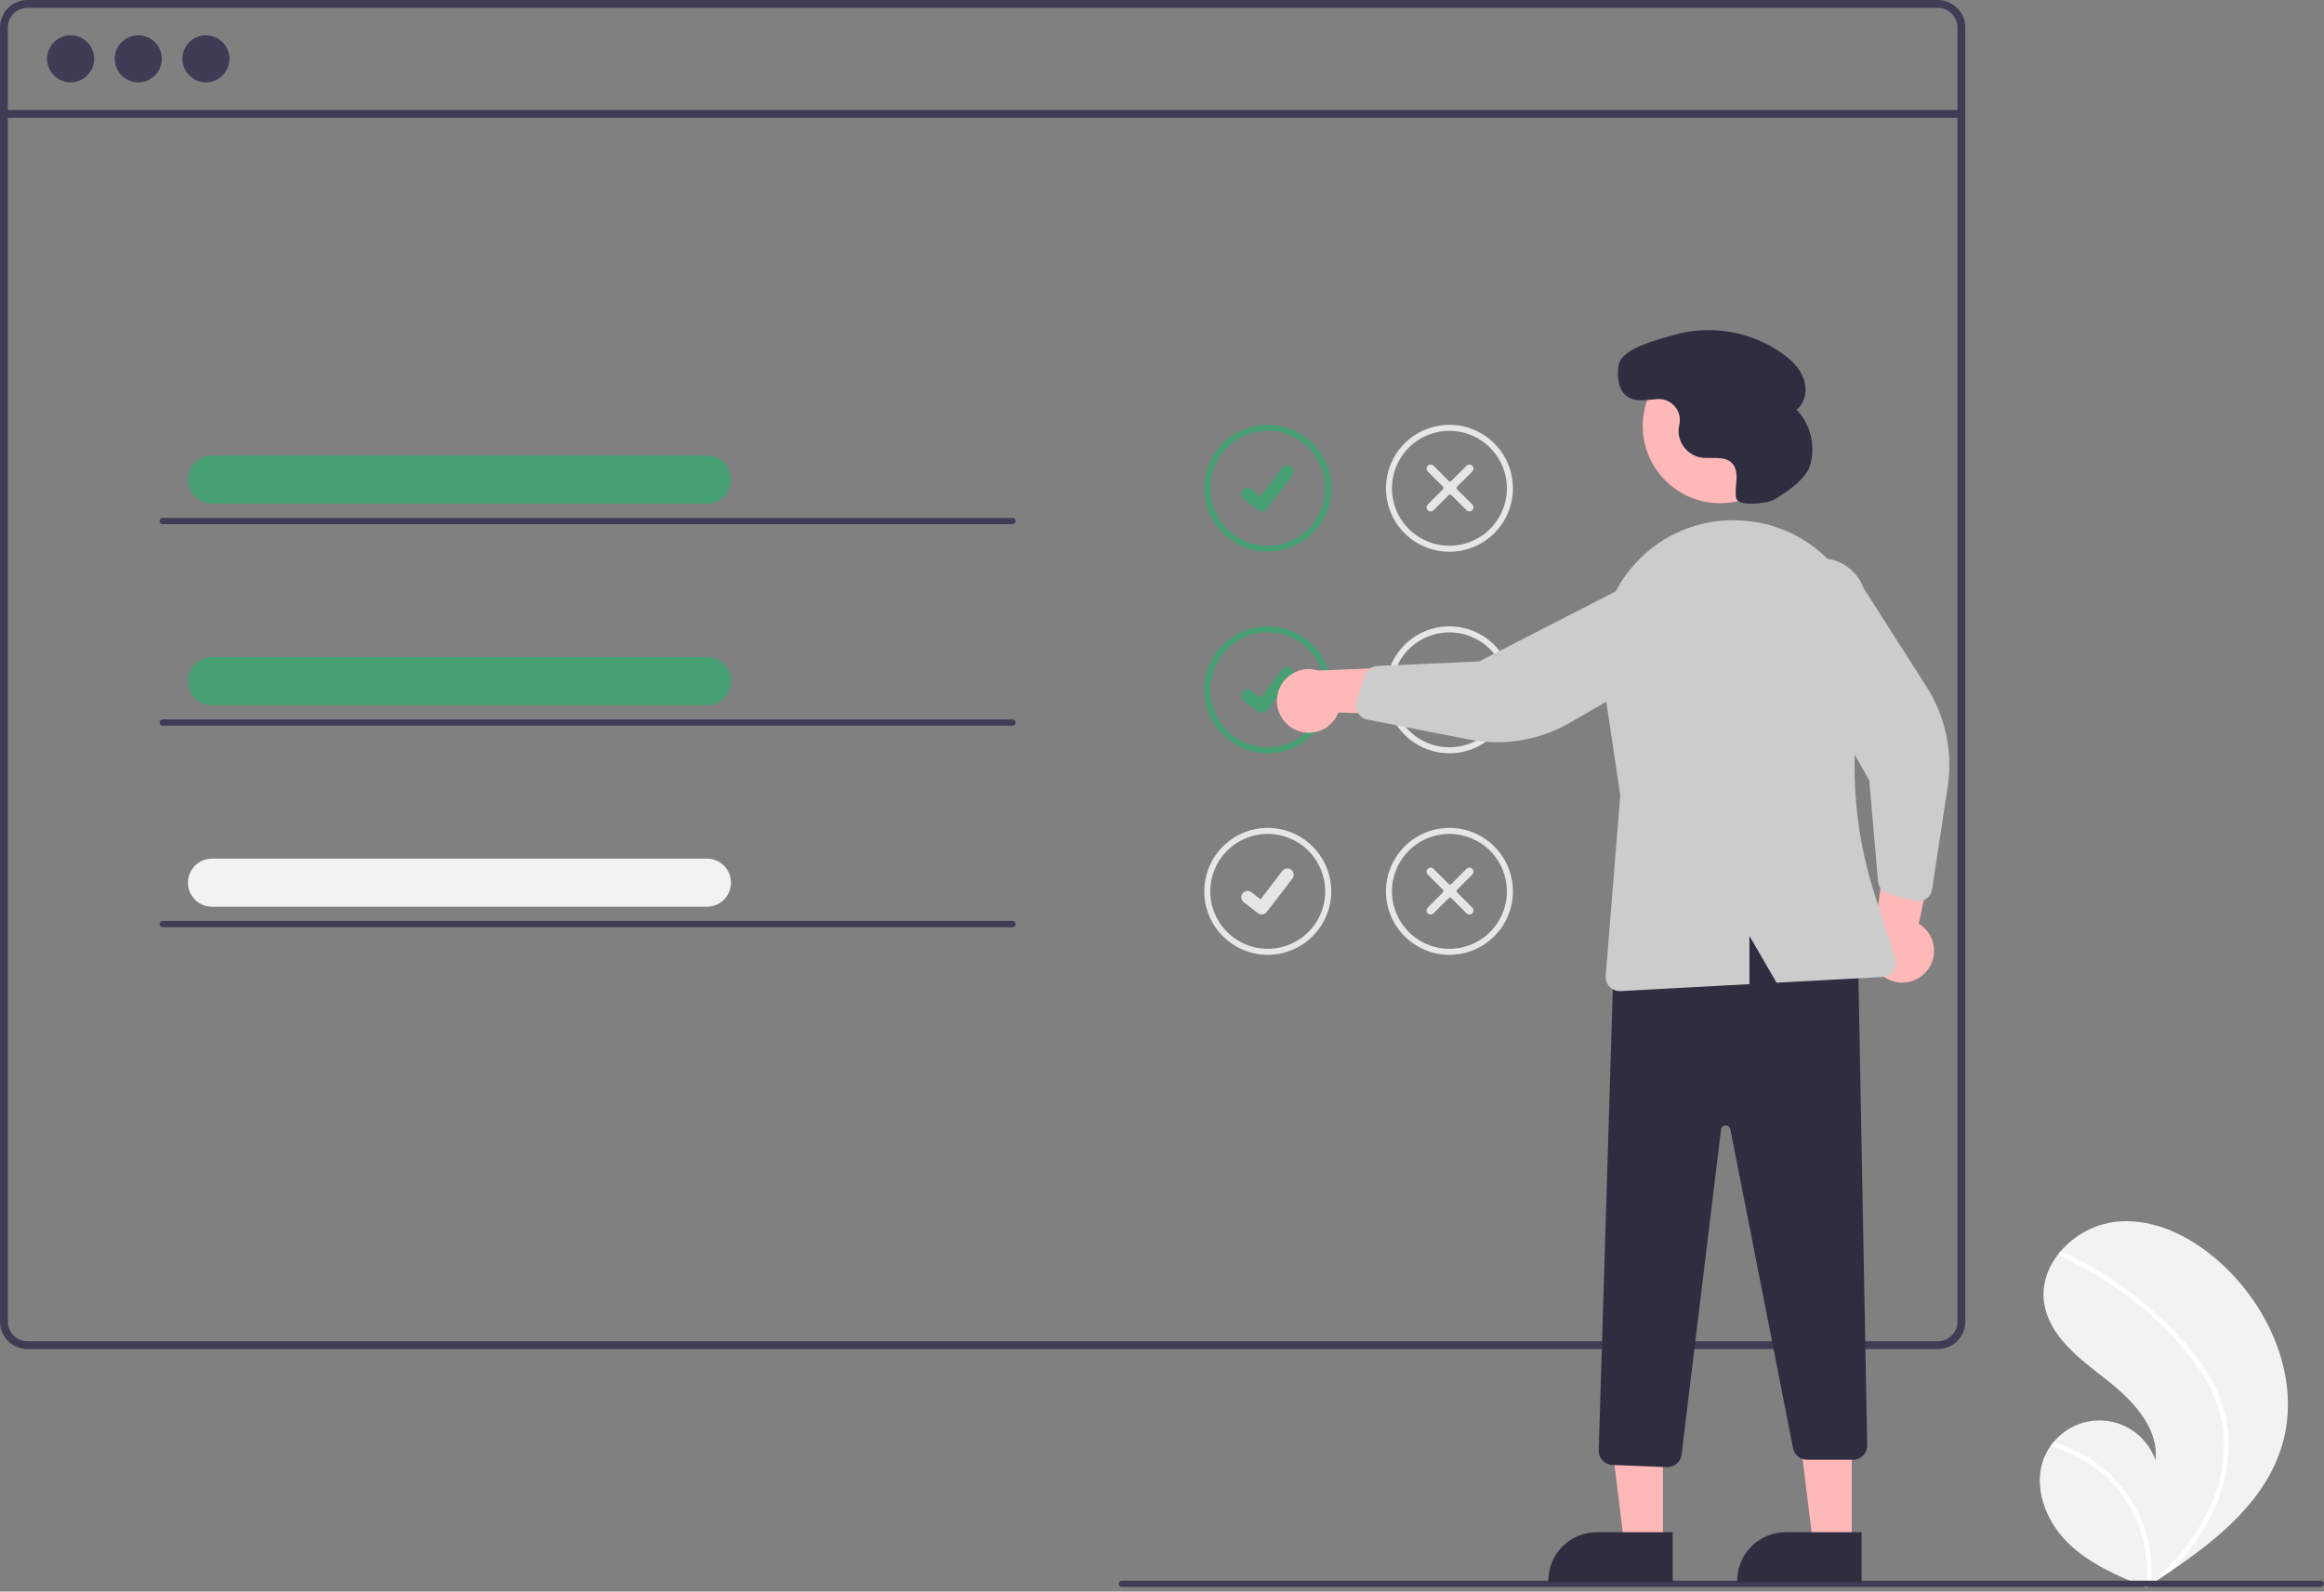 <svg width="600" height="411" viewBox="0 0 600 411" fill="none" xmlns="http://www.w3.org/2000/svg">
<rect x="0" y="0" width="600" height="411" fill="#808080" stroke="none"/>
<g clip-path="url(#clip0_399_275)">
<path d="M589.27 372.891C585.165 387.132 573.179 397.101 560.676 405.569C558.93 406.752 557.184 407.907 555.437 409.036C555.425 409.041 555.413 409.052 555.401 409.057C555.317 409.111 555.232 409.165 555.154 409.22C554.794 409.452 554.433 409.685 554.075 409.914L554.272 410.003C554.272 410.003 554.465 410.105 554.254 410.019C554.191 409.993 554.125 409.969 554.062 409.943C546.799 407.013 539.406 403.868 533.84 398.38C528.065 392.681 524.691 383.742 527.818 376.256C528.229 375.275 528.748 374.343 529.365 373.478C529.619 373.115 529.892 372.767 530.177 372.427C531.901 370.322 534.156 368.714 536.708 367.769C539.26 366.824 542.017 366.576 544.697 367.05C547.377 367.524 549.882 368.703 551.955 370.466C554.028 372.23 555.594 374.513 556.491 377.082C557.41 368.53 550.358 361.365 543.571 356.079C536.781 350.796 529.066 345.042 527.753 336.537C527.02 331.805 528.666 327.219 531.663 323.537C531.756 323.426 531.849 323.314 531.944 323.205C535.593 318.917 540.726 316.164 546.316 315.495C556.727 314.413 566.84 319.924 574.404 327.163C586.578 338.809 593.937 356.699 589.27 372.891Z" fill="#F2F2F2"/>
<path d="M569.701 354.264C571.699 357.372 573.233 360.756 574.255 364.308C575.118 367.482 575.503 370.768 575.395 374.056C575.117 380.821 573.217 387.421 569.857 393.3C567.326 397.761 564.241 401.883 560.676 405.569C558.93 406.752 557.183 407.907 555.436 409.036C555.425 409.041 555.412 409.052 555.4 409.057C555.316 409.111 555.232 409.165 555.154 409.22C554.793 409.452 554.433 409.685 554.075 409.914C554.075 409.914 554.464 410.105 554.253 410.019C554.191 409.993 554.125 409.969 554.062 409.943C554.713 404.605 554.075 399.19 552.202 394.149C550.329 389.109 547.275 384.592 543.297 380.975C539.308 377.413 534.535 374.844 529.365 373.478C529.619 373.115 529.892 372.767 530.176 372.427C532.173 372.986 534.116 373.722 535.983 374.624C542.658 377.829 548.123 383.098 551.569 389.651C554.663 395.601 555.994 402.31 555.407 408.99C555.705 408.72 556.004 408.444 556.294 408.17C561.813 403.024 566.716 397.117 570.034 390.301C572.912 384.528 574.327 378.136 574.153 371.687C573.882 364.656 571.081 358.143 567.025 352.474C562.579 346.425 557.327 341.012 551.415 336.386C545.457 331.614 538.938 327.589 532.002 324.401C531.845 324.328 531.723 324.197 531.66 324.037C531.597 323.876 531.598 323.697 531.663 323.537C531.709 323.394 531.81 323.274 531.944 323.205C532.013 323.175 532.088 323.162 532.163 323.165C532.238 323.168 532.311 323.188 532.377 323.223C533.233 323.618 534.084 324.017 534.927 324.434C541.953 327.907 548.521 332.239 554.479 337.331C560.234 342.238 565.652 347.844 569.701 354.264Z" fill="white"/>
<path d="M500.302 9.2364e-09H7.085C5.207 0.002 3.405 0.749 2.077 2.077C0.749 3.406 0.002 5.207 0 7.085V341.303C0.002 343.181 0.749 344.983 2.077 346.311C3.405 347.639 5.207 348.386 7.085 348.388H500.302C501.326 348.388 502.339 348.166 503.269 347.737C504.199 347.307 505.025 346.681 505.689 345.902C505.746 345.841 505.797 345.776 505.844 345.707C506.267 345.19 506.609 344.612 506.859 343.992C507.216 343.141 507.398 342.226 507.395 341.303V7.085C507.393 5.206 506.645 3.403 505.315 2.075C503.985 0.746 502.182 -9.58603e-05 500.302 9.2364e-09ZM505.372 341.303C505.373 342.291 505.082 343.258 504.535 344.082C504.05 344.807 503.39 345.399 502.618 345.804C501.902 346.174 501.108 346.366 500.302 346.365H7.085C5.743 346.363 4.456 345.829 3.507 344.88C2.558 343.931 2.025 342.645 2.023 341.303V7.085C2.025 5.743 2.558 4.457 3.507 3.508C4.456 2.559 5.743 2.025 7.085 2.023H500.302C501.645 2.023 502.934 2.556 503.885 3.505C504.835 4.454 505.37 5.742 505.372 7.085V341.303Z" fill="#3F3D56"/>
<path d="M506.38 28.398H1.01V30.424H506.38V28.398Z" fill="#3F3D56"/>
<path d="M18.227 21.268C21.583 21.268 24.304 18.547 24.304 15.191C24.304 11.835 21.583 9.115 18.227 9.115C14.871 9.115 12.15 11.835 12.15 15.191C12.15 18.547 14.871 21.268 18.227 21.268Z" fill="#3F3D56"/>
<path d="M35.698 21.268C39.054 21.268 41.774 18.547 41.774 15.191C41.774 11.835 39.054 9.115 35.698 9.115C32.342 9.115 29.621 11.835 29.621 15.191C29.621 18.547 32.342 21.268 35.698 21.268Z" fill="#3F3D56"/>
<path d="M53.166 21.268C56.523 21.268 59.243 18.547 59.243 15.191C59.243 11.835 56.523 9.115 53.166 9.115C49.81 9.115 47.09 11.835 47.09 15.191C47.09 18.547 49.81 21.268 53.166 21.268Z" fill="#3F3D56"/>
<path d="M327.305 142.489C324.062 142.489 320.893 141.528 318.197 139.726C315.502 137.925 313.401 135.365 312.16 132.37C310.919 129.374 310.595 126.078 311.227 122.898C311.86 119.719 313.421 116.798 315.713 114.505C318.006 112.213 320.927 110.651 324.107 110.019C327.286 109.386 330.582 109.711 333.578 110.952C336.573 112.193 339.133 114.294 340.934 116.989C342.736 119.685 343.697 122.854 343.697 126.097C343.692 130.443 341.964 134.609 338.89 137.682C335.817 140.755 331.651 142.484 327.305 142.489ZM327.305 111.258C324.37 111.258 321.501 112.128 319.061 113.758C316.62 115.389 314.718 117.706 313.595 120.418C312.472 123.129 312.178 126.113 312.751 128.991C313.323 131.87 314.737 134.514 316.812 136.589C318.887 138.665 321.531 140.078 324.41 140.65C327.288 141.223 330.272 140.929 332.983 139.806C335.695 138.683 338.012 136.781 339.643 134.341C341.273 131.9 342.144 129.031 342.144 126.097C342.139 122.162 340.574 118.391 337.792 115.609C335.011 112.827 331.239 111.262 327.305 111.258Z" fill="#479F74"/>
<path d="M325.757 132.053C325.406 132.054 325.064 131.94 324.783 131.73L324.766 131.717L321.096 128.909C320.752 128.646 320.528 128.257 320.471 127.828C320.414 127.4 320.53 126.966 320.794 126.623C321.057 126.279 321.446 126.055 321.874 125.998C322.303 125.941 322.737 126.057 323.08 126.321L325.457 128.143L331.074 120.815C331.205 120.645 331.367 120.503 331.552 120.396C331.738 120.289 331.942 120.219 332.155 120.191C332.367 120.163 332.583 120.177 332.789 120.232C332.996 120.288 333.19 120.383 333.36 120.513L333.36 120.514L333.326 120.562L333.361 120.514C333.704 120.777 333.928 121.166 333.985 121.594C334.041 122.023 333.926 122.456 333.663 122.8L327.056 131.415C326.903 131.614 326.707 131.775 326.482 131.885C326.257 131.995 326.009 132.052 325.759 132.051L325.757 132.053Z" fill="#479F74"/>
<path d="M374.209 142.489C370.967 142.489 367.797 141.528 365.102 139.726C362.406 137.925 360.305 135.365 359.064 132.37C357.823 129.374 357.499 126.078 358.131 122.898C358.764 119.719 360.325 116.798 362.618 114.505C364.91 112.213 367.831 110.651 371.011 110.019C374.191 109.386 377.487 109.711 380.482 110.952C383.477 112.193 386.038 114.294 387.839 116.989C389.64 119.685 390.601 122.854 390.601 126.097C390.597 130.443 388.868 134.609 385.795 137.682C382.722 140.756 378.555 142.484 374.209 142.489ZM374.209 111.258C371.274 111.258 368.405 112.128 365.965 113.758C363.525 115.389 361.623 117.706 360.5 120.418C359.376 123.129 359.083 126.113 359.655 128.991C360.228 131.87 361.641 134.514 363.716 136.589C365.791 138.665 368.436 140.078 371.314 140.65C374.192 141.223 377.176 140.929 379.888 139.806C382.599 138.683 384.917 136.781 386.547 134.341C388.178 131.9 389.048 129.031 389.048 126.097C389.044 122.162 387.479 118.391 384.697 115.609C381.915 112.827 378.143 111.262 374.209 111.258Z" fill="#E6E6E6"/>
<path d="M380.108 131.768C379.911 131.965 379.645 132.075 379.366 132.075C379.088 132.075 378.821 131.965 378.625 131.768L374.691 127.835C374.603 127.747 374.484 127.698 374.36 127.698C374.236 127.698 374.117 127.747 374.03 127.835L370.096 131.768C369.899 131.965 369.632 132.075 369.354 132.075C369.076 132.075 368.809 131.965 368.612 131.768C368.415 131.571 368.305 131.304 368.305 131.026C368.305 130.748 368.415 130.481 368.612 130.284L372.546 126.351C372.633 126.263 372.682 126.144 372.682 126.02C372.682 125.896 372.633 125.777 372.546 125.689L368.612 121.756C368.415 121.559 368.305 121.292 368.305 121.014C368.305 120.736 368.415 120.469 368.612 120.272C368.809 120.075 369.076 119.965 369.354 119.965C369.632 119.965 369.899 120.075 370.096 120.272L374.029 124.206C374.117 124.293 374.236 124.342 374.36 124.342C374.484 124.342 374.603 124.293 374.691 124.206L378.624 120.272C378.821 120.075 379.088 119.965 379.366 119.965C379.644 119.965 379.911 120.075 380.108 120.272C380.305 120.469 380.416 120.736 380.416 121.014C380.416 121.292 380.305 121.559 380.108 121.756L376.175 125.69C376.087 125.777 376.038 125.896 376.038 126.02C376.038 126.144 376.087 126.263 376.175 126.351L380.108 130.284C380.305 130.481 380.415 130.748 380.415 131.026C380.415 131.304 380.305 131.571 380.108 131.768Z" fill="#E6E6E6"/>
<path d="M327.305 194.532C324.062 194.532 320.893 193.571 318.197 191.77C315.502 189.968 313.401 187.408 312.16 184.413C310.919 181.418 310.595 178.122 311.227 174.942C311.86 171.762 313.421 168.841 315.713 166.549C318.006 164.256 320.927 162.695 324.107 162.062C327.286 161.43 330.582 161.754 333.578 162.995C336.573 164.236 339.133 166.337 340.934 169.033C342.736 171.728 343.697 174.898 343.697 178.14C343.692 182.486 341.964 186.653 338.89 189.726C335.817 192.799 331.651 194.527 327.305 194.532ZM327.305 163.301C324.37 163.301 321.501 164.171 319.061 165.802C316.62 167.432 314.718 169.75 313.595 172.461C312.472 175.173 312.178 178.156 312.751 181.035C313.323 183.913 314.737 186.557 316.812 188.633C318.887 190.708 321.531 192.121 324.41 192.694C327.288 193.266 330.272 192.972 332.983 191.849C335.695 190.726 338.012 188.824 339.643 186.384C341.273 183.944 342.144 181.075 342.144 178.14C342.139 174.206 340.574 170.434 337.792 167.652C335.011 164.87 331.239 163.305 327.305 163.301Z" fill="#479F74"/>
<path d="M325.757 184.097C325.406 184.097 325.064 183.984 324.783 183.773L324.766 183.76L321.096 180.952C320.752 180.689 320.528 180.301 320.471 179.872C320.414 179.443 320.53 179.009 320.794 178.666C321.057 178.323 321.446 178.098 321.874 178.041C322.303 177.985 322.737 178.101 323.08 178.364L325.457 180.187L331.074 172.859C331.205 172.689 331.367 172.546 331.552 172.439C331.738 172.332 331.942 172.262 332.155 172.234C332.367 172.206 332.583 172.22 332.789 172.276C332.996 172.331 333.19 172.426 333.36 172.557L333.36 172.557L333.326 172.605L333.361 172.557C333.704 172.82 333.928 173.209 333.985 173.638C334.041 174.066 333.926 174.5 333.663 174.843L327.056 183.459C326.903 183.657 326.707 183.818 326.482 183.928C326.257 184.038 326.009 184.095 325.759 184.095L325.757 184.097Z" fill="#479F74"/>
<path d="M374.209 194.532C370.967 194.532 367.797 193.571 365.102 191.77C362.406 189.968 360.305 187.408 359.064 184.413C357.823 181.418 357.499 178.122 358.131 174.942C358.764 171.762 360.325 168.841 362.618 166.549C364.91 164.256 367.831 162.695 371.011 162.062C374.191 161.43 377.487 161.754 380.482 162.995C383.477 164.236 386.038 166.337 387.839 169.033C389.64 171.728 390.601 174.898 390.601 178.14C390.597 182.486 388.868 186.653 385.795 189.726C382.722 192.799 378.555 194.527 374.209 194.532ZM374.209 163.301C371.274 163.301 368.405 164.171 365.965 165.802C363.525 167.432 361.623 169.75 360.5 172.461C359.376 175.173 359.083 178.156 359.655 181.035C360.228 183.913 361.641 186.557 363.716 188.633C365.791 190.708 368.436 192.121 371.314 192.694C374.192 193.266 377.176 192.972 379.888 191.849C382.599 190.726 384.917 188.824 386.547 186.384C388.178 183.944 389.048 181.075 389.048 178.14C389.044 174.206 387.479 170.434 384.697 167.652C381.915 164.87 378.143 163.305 374.209 163.301Z" fill="#E6E6E6"/>
<path d="M380.108 183.812C379.911 184.008 379.645 184.118 379.366 184.118C379.088 184.118 378.821 184.008 378.624 183.812L374.691 179.878C374.603 179.791 374.484 179.741 374.36 179.741C374.236 179.741 374.117 179.791 374.03 179.878L370.096 183.812C369.899 184.008 369.632 184.119 369.354 184.119C369.076 184.119 368.809 184.008 368.612 183.812C368.415 183.615 368.305 183.348 368.305 183.07C368.305 182.791 368.415 182.524 368.612 182.328L372.546 178.394C372.633 178.306 372.682 178.187 372.682 178.064C372.682 177.94 372.633 177.821 372.546 177.733L368.612 173.799C368.415 173.602 368.305 173.336 368.305 173.057C368.305 172.779 368.415 172.512 368.612 172.315C368.809 172.119 369.076 172.008 369.354 172.008C369.632 172.008 369.899 172.119 370.096 172.315L374.029 176.249C374.117 176.337 374.236 176.386 374.36 176.386C374.484 176.386 374.603 176.337 374.691 176.249L378.624 172.316C378.821 172.119 379.088 172.008 379.366 172.008C379.644 172.008 379.911 172.119 380.108 172.316C380.305 172.512 380.415 172.779 380.415 173.058C380.415 173.336 380.305 173.603 380.108 173.8L376.175 177.733C376.087 177.821 376.038 177.94 376.038 178.064C376.038 178.188 376.087 178.307 376.175 178.394L380.108 182.328C380.305 182.525 380.415 182.792 380.415 183.07C380.415 183.348 380.305 183.615 380.108 183.812Z" fill="#E6E6E6"/>
<path d="M327.305 246.576C324.062 246.576 320.893 245.614 318.197 243.813C315.502 242.012 313.401 239.452 312.16 236.456C310.919 233.461 310.595 230.165 311.227 226.985C311.86 223.805 313.421 220.885 315.713 218.592C318.006 216.3 320.927 214.738 324.107 214.106C327.286 213.473 330.582 213.798 333.578 215.039C336.573 216.279 339.133 218.38 340.934 221.076C342.736 223.772 343.697 226.941 343.697 230.183C343.692 234.529 341.964 238.696 338.89 241.769C335.817 244.842 331.651 246.571 327.305 246.576ZM327.305 215.344C324.37 215.344 321.501 216.215 319.061 217.845C316.62 219.476 314.718 221.793 313.595 224.505C312.472 227.216 312.178 230.2 312.751 233.078C313.323 235.957 314.737 238.601 316.812 240.676C318.887 242.751 321.531 244.165 324.41 244.737C327.288 245.31 330.272 245.016 332.983 243.893C335.695 242.77 338.012 240.868 339.643 238.427C341.273 235.987 342.144 233.118 342.144 230.183C342.139 226.249 340.574 222.477 337.792 219.695C335.011 216.914 331.239 215.349 327.305 215.344Z" fill="#E6E6E6"/>
<path d="M325.757 236.14C325.406 236.141 325.064 236.027 324.783 235.816L324.766 235.803L321.096 232.996C320.752 232.733 320.528 232.344 320.471 231.915C320.414 231.486 320.53 231.053 320.794 230.709C321.057 230.366 321.446 230.141 321.874 230.085C322.303 230.028 322.737 230.144 323.08 230.407L325.457 232.23L331.074 224.902C331.205 224.732 331.367 224.59 331.552 224.482C331.738 224.375 331.942 224.306 332.155 224.278C332.367 224.25 332.583 224.264 332.789 224.319C332.996 224.374 333.19 224.47 333.36 224.6L333.36 224.6L333.326 224.649L333.361 224.6C333.704 224.864 333.928 225.253 333.985 225.681C334.041 226.11 333.926 226.543 333.663 226.887L327.056 235.502C326.903 235.701 326.707 235.861 326.482 235.972C326.257 236.082 326.009 236.139 325.759 236.138L325.757 236.14Z" fill="#E6E6E6"/>
<path d="M374.209 246.576C370.967 246.576 367.797 245.614 365.102 243.813C362.406 242.012 360.305 239.452 359.064 236.456C357.823 233.461 357.499 230.165 358.131 226.985C358.764 223.805 360.325 220.885 362.618 218.592C364.91 216.3 367.831 214.738 371.011 214.106C374.191 213.473 377.487 213.798 380.482 215.039C383.477 216.279 386.038 218.38 387.839 221.076C389.64 223.772 390.601 226.941 390.601 230.183C390.597 234.529 388.868 238.696 385.795 241.769C382.722 244.842 378.555 246.571 374.209 246.576ZM374.209 215.344C371.274 215.344 368.405 216.215 365.965 217.845C363.525 219.476 361.623 221.793 360.5 224.505C359.376 227.216 359.083 230.2 359.655 233.078C360.228 235.957 361.641 238.601 363.716 240.676C365.791 242.751 368.436 244.165 371.314 244.737C374.192 245.31 377.176 245.016 379.888 243.893C382.599 242.77 384.917 240.868 386.547 238.427C388.178 235.987 389.048 233.118 389.048 230.183C389.044 226.249 387.479 222.477 384.697 219.695C381.915 216.914 378.143 215.349 374.209 215.344Z" fill="#E6E6E6"/>
<path d="M380.108 235.855C379.911 236.051 379.644 236.162 379.366 236.162C379.088 236.162 378.821 236.051 378.624 235.855L374.691 231.921C374.603 231.834 374.484 231.785 374.36 231.785C374.236 231.785 374.117 231.834 374.03 231.921L370.096 235.855C369.899 236.052 369.632 236.162 369.354 236.162C369.076 236.162 368.809 236.052 368.612 235.855C368.415 235.658 368.305 235.391 368.305 235.113C368.305 234.835 368.415 234.568 368.612 234.371L372.546 230.437C372.633 230.35 372.682 230.231 372.682 230.107C372.682 229.983 372.633 229.864 372.546 229.776L368.612 225.843C368.415 225.646 368.305 225.379 368.305 225.101C368.305 224.822 368.415 224.556 368.612 224.359C368.809 224.162 369.076 224.052 369.354 224.052C369.632 224.052 369.899 224.162 370.096 224.359L374.029 228.293C374.117 228.38 374.236 228.429 374.36 228.429C374.484 228.429 374.603 228.38 374.691 228.292L378.624 224.359C378.821 224.163 379.088 224.053 379.366 224.053C379.644 224.053 379.91 224.164 380.107 224.36C380.303 224.557 380.414 224.823 380.414 225.101C380.414 225.379 380.304 225.646 380.108 225.843L376.175 229.776C376.087 229.864 376.038 229.983 376.038 230.107C376.038 230.231 376.087 230.35 376.175 230.438L380.108 234.371C380.305 234.568 380.415 234.835 380.415 235.113C380.415 235.391 380.305 235.658 380.108 235.855Z" fill="#E6E6E6"/>
<path d="M599.188 409.814H289.607C289.392 409.814 289.185 409.728 289.033 409.576C288.881 409.423 288.795 409.217 288.795 409.001C288.795 408.786 288.881 408.579 289.033 408.427C289.185 408.274 289.392 408.189 289.607 408.189H599.188C599.404 408.189 599.611 408.274 599.763 408.427C599.915 408.579 600.001 408.786 600.001 409.001C600.001 409.217 599.915 409.423 599.763 409.576C599.611 409.728 599.404 409.814 599.188 409.814Z" fill="#3F3D56"/>
<path d="M333.68 188.058C334.702 188.676 335.848 189.062 337.035 189.19C338.223 189.317 339.424 189.183 340.554 188.796C341.685 188.409 342.716 187.779 343.576 186.95C344.437 186.121 345.105 185.114 345.534 183.999L374.554 184.965L366.671 172.099L340.321 173.155C338.401 172.558 336.328 172.687 334.496 173.517C332.664 174.346 331.2 175.819 330.381 177.656C329.563 179.493 329.446 181.567 330.054 183.484C330.662 185.401 331.953 187.028 333.68 188.058V188.058Z" fill="#FFB8B8"/>
<path d="M497.306 250.916C498.093 250.018 498.674 248.958 499.008 247.811C499.342 246.664 499.42 245.458 499.237 244.277C499.054 243.097 498.614 241.971 497.949 240.979C497.283 239.987 496.409 239.153 495.386 238.535L501.42 210.133L487.372 215.641L483.796 241.768C482.873 243.554 482.637 245.617 483.133 247.566C483.629 249.515 484.822 251.215 486.488 252.342C488.153 253.47 490.174 253.948 492.168 253.685C494.162 253.422 495.99 252.437 497.306 250.916Z" fill="#FFB8B8"/>
<path d="M429.326 398.94L419.364 398.939L414.625 360.515L429.327 360.516L429.326 398.94Z" fill="#FFB8B8"/>
<path d="M431.865 408.596L399.744 408.595V408.189C399.744 406.547 400.067 404.921 400.696 403.404C401.324 401.888 402.245 400.509 403.406 399.348C404.567 398.188 405.945 397.267 407.462 396.638C408.979 396.01 410.605 395.687 412.246 395.687H412.247L431.865 395.688L431.865 408.596Z" fill="#2F2E41"/>
<path d="M478.078 398.94L468.116 398.939L463.377 360.515L478.079 360.516L478.078 398.94Z" fill="#FFB8B8"/>
<path d="M480.618 408.596L448.498 408.595V408.189C448.498 406.547 448.821 404.921 449.45 403.404C450.078 401.888 450.999 400.509 452.16 399.348C453.321 398.188 454.699 397.267 456.216 396.638C457.733 396.01 459.358 395.687 461 395.687H461.001L480.619 395.688L480.618 408.596Z" fill="#2F2E41"/>
<path d="M430.363 378.876L416.262 378.312C415.3 378.271 414.393 377.853 413.736 377.148C413.08 376.444 412.727 375.51 412.753 374.547L416.726 244.231L416.986 244.138C441.7 235.197 462.146 235.873 479.492 246.202L479.686 246.318L482.066 373.239C482.075 373.725 481.987 374.208 481.808 374.66C481.628 375.111 481.36 375.523 481.02 375.869C480.679 376.216 480.273 376.492 479.825 376.68C479.377 376.868 478.896 376.965 478.41 376.965H466.519C465.672 376.963 464.852 376.669 464.198 376.131C463.544 375.593 463.096 374.845 462.931 374.014L446.733 291.614C446.677 291.329 446.521 291.074 446.294 290.893C446.066 290.713 445.782 290.62 445.492 290.631C445.202 290.641 444.925 290.755 444.712 290.952C444.498 291.148 444.362 291.415 444.327 291.703L434.139 375.664C434.027 376.549 433.597 377.363 432.929 377.955C432.261 378.546 431.4 378.875 430.508 378.879C430.46 378.879 430.412 378.878 430.363 378.876Z" fill="#2F2E41"/>
<path d="M444.082 129.948C455.104 129.948 464.039 121.013 464.039 109.991C464.039 98.969 455.104 90.034 444.082 90.034C433.06 90.034 424.125 98.969 424.125 109.991C424.125 121.013 433.06 129.948 444.082 129.948Z" fill="#FFB8B8"/>
<path d="M350.259 183.342C350.037 182.631 350.036 181.87 350.258 181.159L352.325 174.534C352.551 173.818 352.991 173.187 353.586 172.729C354.182 172.271 354.904 172.006 355.654 171.971L381.837 170.814L424.316 149.039C425.79 148.568 427.344 148.392 428.886 148.521C430.429 148.651 431.931 149.084 433.307 149.794C434.682 150.505 435.904 151.48 436.903 152.663C437.901 153.846 438.656 155.215 439.125 156.69C439.595 158.166 439.768 159.719 439.636 161.262C439.505 162.804 439.07 164.306 438.358 165.68C437.645 167.055 436.669 168.275 435.484 169.272C434.299 170.269 432.93 171.022 431.454 171.489L405.421 186.589C397.521 191.173 388.225 192.731 379.261 190.974L353.045 185.837C352.541 185.738 352.063 185.534 351.643 185.239C351.223 184.943 350.87 184.562 350.607 184.121C350.461 183.876 350.344 183.614 350.259 183.342Z" fill="#CCCCCC"/>
<path d="M496.453 232.528C495.753 232.78 494.993 232.813 494.273 232.622L487.566 230.838C486.84 230.644 486.192 230.231 485.708 229.655C485.225 229.08 484.93 228.37 484.863 227.622L482.591 201.512L459.026 160C458.492 158.546 458.251 157.002 458.315 155.455C458.379 153.909 458.747 152.39 459.398 150.985C460.05 149.581 460.972 148.319 462.111 147.271C463.251 146.223 464.586 145.41 466.04 144.879C467.494 144.347 469.038 144.108 470.585 144.174C472.131 144.239 473.65 144.609 475.054 145.263C476.457 145.916 477.718 146.839 478.765 147.98C479.811 149.121 480.622 150.457 481.152 151.911L497.347 177.277C502.263 184.975 504.216 194.196 502.843 203.226L498.828 229.638C498.751 230.146 498.567 230.631 498.29 231.064C498.012 231.496 497.647 231.865 497.217 232.146C496.978 232.303 496.722 232.431 496.453 232.528Z" fill="#CCCCCC"/>
<path d="M422.253 145.433C425.681 141.674 429.909 138.732 434.626 136.825C439.342 134.918 444.426 134.094 449.504 134.415C449.837 134.436 450.17 134.459 450.501 134.485H450.501C455.313 134.865 459.989 136.269 464.215 138.601C468.441 140.934 472.121 144.142 475.007 148.011C477.942 151.934 480.006 156.438 481.06 161.223C482.115 166.007 482.136 170.962 481.122 175.755C477.252 194.073 478.231 213.084 483.963 230.907L489.317 247.531C489.488 248.064 489.535 248.629 489.454 249.183C489.373 249.736 489.166 250.264 488.848 250.725C488.531 251.186 488.112 251.568 487.624 251.842C487.136 252.115 486.591 252.273 486.032 252.303L458.662 253.774L451.657 241.676V254.151L418.391 255.939C418.325 255.943 418.259 255.945 418.193 255.945C417.688 255.945 417.189 255.84 416.727 255.637C416.264 255.435 415.849 255.138 415.507 254.767C415.164 254.396 414.903 253.958 414.738 253.481C414.573 253.004 414.509 252.498 414.55 251.995L418.31 205.369L413.594 173.702C412.83 168.642 413.212 163.476 414.711 158.583C416.209 153.691 418.787 149.197 422.253 145.433Z" fill="#CCCCCC"/>
<path d="M457.952 129.043C456.104 130.107 448.8 130.811 448.28 128.744L448.269 128.699C447.907 127.184 448.208 125.602 448.312 124.048C448.415 122.495 448.263 120.787 447.205 119.645C445.232 117.515 441.722 118.644 438.87 118.106C437.199 117.733 435.721 116.764 434.713 115.38C433.705 113.996 433.235 112.292 433.393 110.587C433.434 110.264 433.497 109.941 433.569 109.618C433.747 108.799 433.733 107.95 433.528 107.137C433.324 106.325 432.933 105.571 432.388 104.935C431.842 104.298 431.157 103.797 430.385 103.47C429.614 103.144 428.777 103 427.94 103.051C425.057 103.216 421.945 104.09 419.56 101.954C417.716 100.303 417.265 96.004 418.076 93.665C419.438 89.734 428.163 87.676 431.972 86.544C436.683 85.183 441.639 84.889 446.478 85.683C451.318 86.477 455.919 88.339 459.948 91.135C462.354 92.831 464.601 94.962 465.627 97.721C466.653 100.48 466.158 103.962 463.845 105.783C465.638 107.681 466.9 110.017 467.506 112.556C468.111 115.095 468.039 117.749 467.295 120.252C466.153 123.932 460.702 127.461 457.952 129.043Z" fill="#2F2E41"/>
<path d="M182.516 130.067H54.734C53.087 130.065 51.509 129.41 50.345 128.244C49.181 127.079 48.527 125.5 48.527 123.853C48.527 122.206 49.181 120.627 50.345 119.461C51.509 118.296 53.087 117.641 54.734 117.639H182.516C184.163 117.641 185.742 118.296 186.906 119.461C188.07 120.627 188.723 122.206 188.723 123.853C188.723 125.5 188.07 127.079 186.906 128.244C185.742 129.41 184.163 130.065 182.516 130.067Z" fill="#479F74"/>
<path d="M261.408 135.367H42.02C41.804 135.367 41.597 135.281 41.445 135.129C41.293 134.976 41.207 134.769 41.207 134.554C41.207 134.338 41.293 134.132 41.445 133.979C41.597 133.827 41.804 133.741 42.02 133.741H261.408C261.623 133.741 261.83 133.827 261.982 133.979C262.135 134.132 262.22 134.338 262.22 134.554C262.22 134.769 262.135 134.976 261.982 135.129C261.83 135.281 261.623 135.367 261.408 135.367Z" fill="#3F3D56"/>
<path d="M182.516 182.111H54.734C53.086 182.111 51.505 181.456 50.34 180.29C49.174 179.125 48.52 177.544 48.52 175.896C48.52 174.248 49.174 172.668 50.34 171.502C51.505 170.337 53.086 169.682 54.734 169.682H182.516C184.163 169.684 185.741 170.34 186.905 171.505C188.069 172.67 188.723 174.25 188.723 175.896C188.723 177.543 188.069 179.123 186.905 180.288C185.741 181.453 184.163 182.109 182.516 182.111Z" fill="#479F74"/>
<path d="M261.408 187.41H42.02C41.804 187.41 41.597 187.325 41.445 187.172C41.293 187.02 41.207 186.813 41.207 186.598C41.207 186.382 41.293 186.175 41.445 186.023C41.597 185.871 41.804 185.785 42.02 185.785H261.408C261.623 185.785 261.83 185.871 261.982 186.023C262.135 186.175 262.22 186.382 262.22 186.598C262.22 186.813 262.135 187.02 261.982 187.172C261.83 187.325 261.623 187.41 261.408 187.41Z" fill="#3F3D56"/>
<path d="M182.516 234.154H54.734C53.086 234.154 51.505 233.499 50.34 232.334C49.174 231.168 48.52 229.588 48.52 227.94C48.52 226.292 49.174 224.711 50.34 223.546C51.505 222.38 53.086 221.726 54.734 221.726H182.516C184.163 221.727 185.741 222.383 186.905 223.548C188.069 224.713 188.723 226.293 188.723 227.94C188.723 229.587 188.069 231.166 186.905 232.331C185.741 233.496 184.163 234.152 182.516 234.154Z" fill="#F2F2F2"/>
<path d="M261.408 239.453H42.02C41.804 239.453 41.597 239.368 41.445 239.215C41.293 239.063 41.207 238.856 41.207 238.641C41.207 238.425 41.293 238.219 41.445 238.066C41.597 237.914 41.804 237.828 42.02 237.828H261.408C261.623 237.828 261.83 237.914 261.982 238.066C262.135 238.219 262.22 238.425 262.22 238.641C262.22 238.856 262.135 239.063 261.982 239.215C261.83 239.368 261.623 239.453 261.408 239.453Z" fill="#3F3D56"/>
</g>
<defs>
<clipPath id="clip0_399_275">
<rect width="600" height="410.053" fill="white"/>
</clipPath>
</defs>
</svg>
